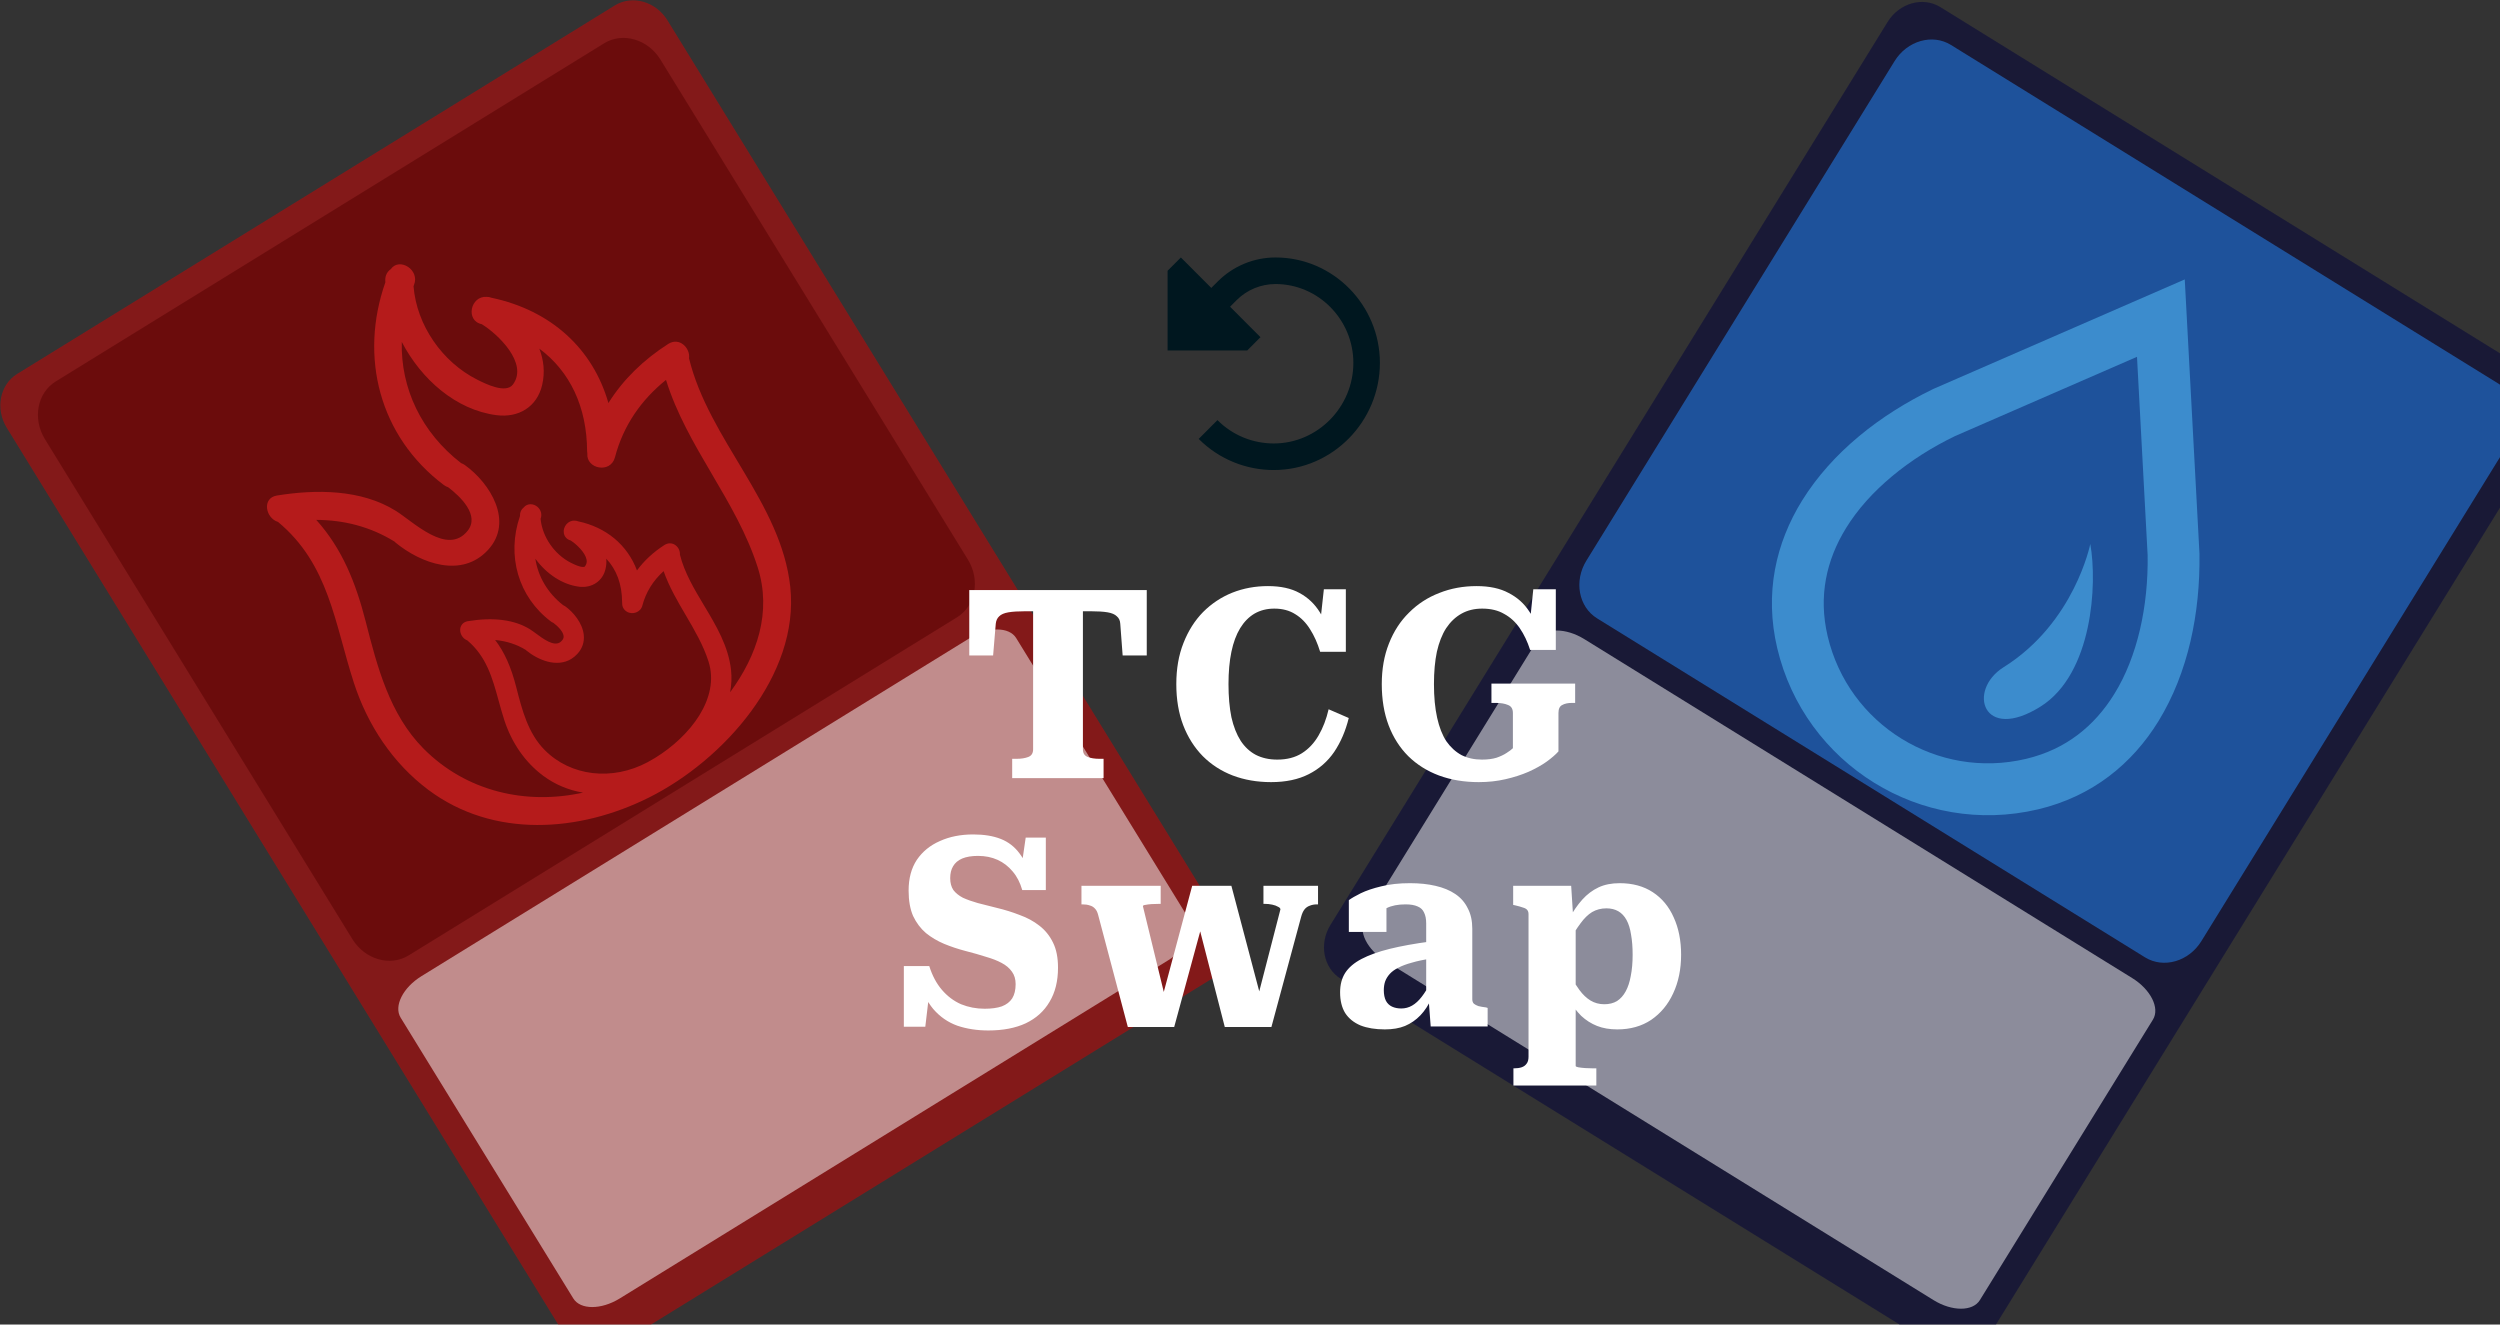 <svg width="151" height="80" viewBox="0 0 151 80" fill="none" xmlns="http://www.w3.org/2000/svg">
<rect x="0" y="0" width="151" height="80" fill="#333333" stroke="none"/>
<g clip-path="url(#clip0_6_106)">
<path opacity="0.5" d="M37.132 0.33L1.038 22.584C-0.015 23.234 -0.296 24.692 0.41 25.841L33.977 80.427C34.684 81.576 36.111 81.981 37.164 81.332L73.258 59.077C74.312 58.428 74.593 56.97 73.886 55.82L40.319 1.234C39.612 0.085 38.186 -0.32 37.132 0.33Z" fill="#D40000"/>
<path opacity="0.5" d="M36.489 2.615L3.366 23.038C2.246 23.729 1.953 25.29 2.712 26.524L21.282 56.722C22.041 57.956 23.564 58.397 24.684 57.706L57.808 37.283C58.928 36.593 59.221 35.032 58.462 33.798L39.892 3.6C39.133 2.365 37.609 1.925 36.489 2.615Z" fill="#550000"/>
<path opacity="0.5" d="M58.579 38.537L25.456 58.96C24.335 59.651 23.773 60.773 24.199 61.466L34.627 78.425C35.054 79.118 36.307 79.12 37.428 78.429L70.551 58.006C71.671 57.315 72.234 56.194 71.808 55.5L61.379 38.542C60.953 37.849 59.699 37.847 58.579 38.537Z" fill="white"/>
<path opacity="0.5" d="M117.197 0.428L153.257 22.737C154.31 23.388 154.589 24.846 153.88 25.994L120.232 80.53C119.523 81.678 118.096 82.081 117.043 81.43L80.983 59.121C79.93 58.47 79.651 57.011 80.36 55.863L114.009 1.328C114.717 0.18 116.144 -0.223 117.197 0.428Z" fill="#01003A"/>
<path opacity="0.5" d="M117.836 2.714L150.929 23.187C152.048 23.88 152.339 25.441 151.578 26.674L132.963 56.844C132.202 58.077 130.678 58.515 129.559 57.823L96.466 37.35C95.347 36.658 95.056 35.097 95.817 33.864L114.432 3.693C115.193 2.46 116.717 2.022 117.836 2.714Z" fill="#258CFF"/>
<path opacity="0.5" d="M95.693 38.603L128.785 59.076C129.905 59.768 130.466 60.891 130.038 61.584L119.584 78.526C119.157 79.219 117.903 79.219 116.784 78.526L83.692 58.054C82.572 57.361 82.011 56.239 82.439 55.546L92.893 38.603C93.32 37.911 94.573 37.911 95.693 38.603Z" fill="white"/>
<g opacity="0.5">
<path d="M40.356 20.777C38.869 21.731 37.641 22.919 36.748 24.345C35.819 21.088 33.307 18.753 29.695 17.987C29.59 17.945 29.488 17.928 29.391 17.932C28.422 17.863 28.092 19.367 29.101 19.581C30.075 20.181 31.914 21.933 30.989 23.215C30.559 23.811 29.282 23.161 28.831 22.935C26.714 21.873 25.164 19.643 24.977 17.287C24.986 17.265 24.992 17.244 25.001 17.222C25.386 16.29 24.113 15.525 23.606 16.255C23.406 16.393 23.265 16.618 23.27 16.933C23.27 16.972 23.276 17.011 23.277 17.05C21.696 21.54 22.898 26.354 26.808 29.295C26.893 29.359 26.98 29.4 27.069 29.429C27.807 29.988 28.992 31.123 28.246 32.059C27.027 33.59 24.977 31.522 23.899 30.851C21.811 29.55 19.081 29.549 16.728 29.93C15.804 30.079 16.037 31.296 16.793 31.524C19.877 34.085 20.21 37.646 21.374 41.24C22.2 43.791 23.724 46.101 25.877 47.71C29.812 50.651 35.006 50.269 39.214 48.162C43.698 45.918 48.302 40.773 47.733 35.457C47.188 30.363 42.825 26.582 41.618 21.648C41.704 21.027 41.04 20.338 40.356 20.777ZM29.906 38.656C30.587 38.716 31.212 38.921 31.754 39.253L31.794 39.29C32.496 39.864 33.628 40.34 34.511 39.796C34.642 39.715 34.765 39.612 34.876 39.491C35.171 39.17 35.303 38.776 35.259 38.351C35.182 37.611 34.606 36.955 34.136 36.619C34.097 36.591 34.056 36.568 34.008 36.548C33.085 35.827 32.498 34.832 32.334 33.744C33.017 34.679 33.978 35.307 34.968 35.436C35.747 35.536 36.406 35.1 36.574 34.362C36.622 34.157 36.636 33.951 36.618 33.745C37.241 34.399 37.57 35.29 37.575 36.354C37.575 36.379 37.577 36.401 37.581 36.428C37.571 36.638 37.672 36.828 37.855 36.941C38.198 37.153 38.69 36.986 38.795 36.586C39.008 35.778 39.44 35.076 40.082 34.496C40.416 35.447 40.925 36.314 41.419 37.156C41.94 38.044 42.48 38.962 42.796 39.958C43.498 42.17 41.687 44.471 39.58 45.77C39.428 45.864 39.275 45.952 39.125 46.032C36.974 47.183 34.471 46.889 32.897 45.3C31.891 44.285 31.53 42.872 31.181 41.505C30.87 40.288 30.47 39.389 29.906 38.656ZM45.768 34.275C46.622 36.963 45.735 39.59 44.099 41.814C44.179 41.376 44.204 40.93 44.156 40.48C44.001 39.035 43.254 37.787 42.531 36.581C41.946 35.606 41.342 34.598 41.067 33.503C41.084 33.273 40.967 33.038 40.77 32.91C40.581 32.786 40.348 32.786 40.137 32.916C40.137 32.916 40.137 32.916 40.137 32.916C39.462 33.349 38.904 33.866 38.473 34.456C37.9 32.921 36.615 31.846 34.915 31.488C34.84 31.458 34.763 31.444 34.706 31.448C34.314 31.421 33.99 31.816 34.056 32.198C34.094 32.421 34.248 32.586 34.471 32.646C34.826 32.872 35.342 33.366 35.428 33.797C35.458 33.95 35.432 34.081 35.323 34.221C35.244 34.27 35.038 34.271 34.493 33.998C33.49 33.495 32.754 32.43 32.651 31.337C32.751 31.079 32.678 30.797 32.463 30.614C32.202 30.391 31.826 30.405 31.632 30.653C31.484 30.767 31.404 30.937 31.408 31.134L31.409 31.163C30.581 33.561 31.31 36.059 33.273 37.535C33.319 37.57 33.369 37.597 33.425 37.619C33.79 37.899 34.014 38.186 34.041 38.408C34.053 38.502 34.029 38.584 33.965 38.664C33.918 38.724 33.866 38.772 33.812 38.805C33.426 39.043 32.818 38.593 32.373 38.264C32.24 38.166 32.118 38.076 32.013 38.011C31.082 37.432 29.819 37.266 28.257 37.519C27.947 37.57 27.76 37.825 27.799 38.128C27.831 38.377 28 38.593 28.225 38.679C29.386 39.657 29.741 40.95 30.117 42.319C30.222 42.699 30.33 43.092 30.457 43.484C30.908 44.877 31.719 46.041 32.801 46.85C33.515 47.383 34.335 47.724 35.215 47.875C31.789 48.629 28.17 47.828 25.576 45.212C23.53 43.147 22.784 40.266 22.087 37.537C21.485 35.18 20.656 33.127 19.102 31.401C20.765 31.406 22.364 31.807 23.832 32.713C23.854 32.735 23.871 32.757 23.896 32.777C25.442 34.041 27.895 34.939 29.48 33.211C31.046 31.502 29.602 29.181 28.074 28.087C28.001 28.035 27.927 28 27.851 27.973C25.452 26.117 24.199 23.46 24.267 20.651C25.439 22.902 27.533 24.757 29.983 25.075C31.321 25.249 32.443 24.578 32.749 23.239C32.926 22.468 32.835 21.733 32.574 21.056C34.421 22.427 35.45 24.568 35.462 27.26C35.462 27.308 35.47 27.35 35.476 27.393C35.396 28.324 36.88 28.62 37.142 27.623C37.651 25.69 38.732 24.152 40.227 22.945C41.485 27.009 44.48 30.22 45.768 34.275Z" fill="#FF2A2A"/>
</g>
<g opacity="0.5">
<path d="M116.745 23.506L116.77 23.493L116.799 23.481L131.959 16.877L132.848 33.439L132.848 33.47C132.895 37.004 132.18 40.614 130.367 43.565C129.587 44.832 128.595 45.971 127.378 46.89C126.163 47.809 124.721 48.502 123.086 48.888L123.086 48.887C119.576 49.717 116.046 49.041 113.203 47.28C110.357 45.522 108.175 42.663 107.345 39.148C106.957 37.511 106.931 35.91 107.207 34.411C107.484 32.908 108.058 31.512 108.839 30.246C110.664 27.301 113.567 25.045 116.745 23.506ZM110.286 34.98C110.088 36.061 110.102 37.199 110.391 38.428C111.025 41.11 112.676 43.269 114.847 44.614C117.02 45.956 119.687 46.469 122.366 45.837C123.593 45.546 124.615 45.049 125.493 44.387C126.369 43.725 127.101 42.893 127.704 41.917C129.105 39.66 129.765 36.602 129.717 33.533L129.075 21.551L118.086 26.338C115.326 27.67 112.892 29.629 111.502 31.894C110.9 32.87 110.485 33.899 110.286 34.98Z" fill="#59C6FF"/>
<path d="M126.253 32.856C126.689 35.262 126.392 40.7 123.254 42.673C119.75 44.877 118.799 41.689 121.022 40.297C125.31 37.611 126.253 32.856 126.253 32.856Z" fill="#59C6FF"/>
</g>
<path d="M75.332 21.168L76.133 20.366L74.296 18.526L74.69 18.131C75.313 17.507 76.159 17.156 77.041 17.156C79.628 17.156 81.743 19.306 81.743 21.917C81.743 24.586 79.58 26.785 76.935 26.785C75.703 26.785 74.474 26.316 73.534 25.375L72.401 26.51C73.653 27.764 75.295 28.39 76.935 28.39C80.485 28.39 83.346 25.452 83.346 21.917C83.346 18.44 80.533 15.551 77.041 15.551C75.734 15.551 74.481 16.071 73.556 16.996L73.162 17.391L71.325 15.551L70.523 16.353V21.168H75.332Z" fill="#00171F"/>
<path d="M62.4 45.256V36.92H61.92C61.504 36.92 61.168 36.941 60.912 36.984C60.656 37.027 60.469 37.107 60.352 37.224C60.235 37.331 60.165 37.48 60.144 37.672L59.984 39.592H58.544V35.64H69.264V39.592H67.808L67.664 37.672C67.653 37.48 67.584 37.331 67.456 37.224C67.339 37.107 67.152 37.027 66.896 36.984C66.64 36.941 66.304 36.92 65.888 36.92H65.408V45.256C65.408 45.491 65.504 45.645 65.696 45.72C65.888 45.795 66.123 45.832 66.4 45.832H66.656V47H61.136V45.832H61.408C61.685 45.832 61.92 45.795 62.112 45.72C62.304 45.645 62.4 45.491 62.4 45.256ZM76.969 36.76C76.521 36.76 76.121 36.861 75.769 37.064C75.428 37.267 75.14 37.56 74.905 37.944C74.671 38.328 74.495 38.803 74.377 39.368C74.26 39.933 74.201 40.584 74.201 41.32C74.201 42.077 74.26 42.744 74.377 43.32C74.505 43.885 74.692 44.36 74.937 44.744C75.183 45.117 75.487 45.4 75.849 45.592C76.223 45.784 76.655 45.88 77.145 45.88C77.732 45.88 78.228 45.752 78.633 45.496C79.039 45.24 79.375 44.883 79.641 44.424C79.908 43.965 80.111 43.437 80.249 42.84L81.465 43.368C81.273 44.147 80.98 44.829 80.585 45.416C80.191 45.992 79.679 46.44 79.049 46.76C78.42 47.08 77.663 47.24 76.777 47.24C75.935 47.24 75.161 47.107 74.457 46.84C73.764 46.573 73.161 46.184 72.649 45.672C72.137 45.149 71.743 44.525 71.465 43.8C71.188 43.075 71.049 42.248 71.049 41.32C71.049 40.392 71.193 39.565 71.481 38.84C71.769 38.104 72.164 37.48 72.665 36.968C73.177 36.456 73.764 36.067 74.425 35.8C75.097 35.533 75.817 35.4 76.585 35.4C77.353 35.4 77.988 35.539 78.489 35.816C79.001 36.093 79.412 36.483 79.721 36.984C80.031 37.485 80.26 38.072 80.409 38.744L79.657 38.376L79.961 35.592H81.289V39.368H79.737C79.577 38.845 79.375 38.392 79.129 38.008C78.884 37.613 78.585 37.309 78.233 37.096C77.881 36.872 77.46 36.76 76.969 36.76ZM94.131 43.064V45.384C93.96 45.576 93.72 45.784 93.411 46.008C93.112 46.221 92.749 46.424 92.323 46.616C91.907 46.797 91.443 46.947 90.931 47.064C90.429 47.181 89.891 47.24 89.315 47.24C88.44 47.24 87.64 47.107 86.915 46.84C86.2 46.573 85.581 46.184 85.059 45.672C84.547 45.16 84.152 44.541 83.875 43.816C83.597 43.08 83.459 42.248 83.459 41.32C83.459 40.413 83.603 39.597 83.891 38.872C84.179 38.136 84.584 37.512 85.107 37C85.629 36.477 86.237 36.083 86.931 35.816C87.624 35.539 88.376 35.4 89.187 35.4C89.965 35.4 90.611 35.539 91.123 35.816C91.645 36.083 92.061 36.456 92.371 36.936C92.691 37.416 92.931 37.981 93.091 38.632L92.339 38.248L92.611 35.592H93.971V39.256H92.419C92.259 38.755 92.051 38.317 91.795 37.944C91.539 37.571 91.224 37.283 90.851 37.08C90.488 36.867 90.045 36.76 89.523 36.76C89.053 36.76 88.637 36.861 88.275 37.064C87.912 37.267 87.603 37.56 87.347 37.944C87.101 38.328 86.915 38.803 86.787 39.368C86.669 39.933 86.611 40.584 86.611 41.32C86.611 42.099 86.675 42.776 86.803 43.352C86.931 43.928 87.117 44.403 87.363 44.776C87.619 45.139 87.923 45.416 88.275 45.608C88.637 45.789 89.048 45.88 89.507 45.88C89.848 45.88 90.141 45.843 90.387 45.768C90.632 45.683 90.835 45.587 90.995 45.48C91.165 45.373 91.293 45.277 91.379 45.192V43.064C91.379 42.819 91.283 42.659 91.091 42.584C90.899 42.499 90.653 42.456 90.355 42.456H90.083V41.288H95.139V42.456H94.947C94.701 42.456 94.504 42.499 94.355 42.584C94.205 42.659 94.131 42.819 94.131 43.064Z" fill="white"/>
<path d="M59.472 60.928C59.888 60.928 60.235 60.88 60.512 60.784C60.789 60.677 60.997 60.517 61.136 60.304C61.275 60.08 61.344 59.792 61.344 59.44C61.344 59.141 61.269 58.891 61.12 58.688C60.971 58.475 60.763 58.299 60.496 58.16C60.24 58.021 59.925 57.899 59.552 57.792C59.189 57.675 58.779 57.557 58.32 57.44C57.872 57.323 57.44 57.179 57.024 57.008C56.619 56.837 56.251 56.619 55.92 56.352C55.6 56.075 55.344 55.733 55.152 55.328C54.971 54.912 54.88 54.4 54.88 53.792C54.88 53.056 55.045 52.437 55.376 51.936C55.717 51.435 56.181 51.056 56.768 50.8C57.355 50.533 58.027 50.4 58.784 50.4C59.435 50.4 59.989 50.491 60.448 50.672C60.907 50.853 61.285 51.147 61.584 51.552C61.893 51.957 62.139 52.501 62.32 53.184L61.632 52.8L61.952 50.592H63.168V53.76H61.744C61.616 53.312 61.424 52.939 61.168 52.64C60.912 52.331 60.608 52.096 60.256 51.936C59.904 51.776 59.509 51.696 59.072 51.696C58.688 51.696 58.368 51.749 58.112 51.856C57.867 51.963 57.685 52.117 57.568 52.32C57.451 52.512 57.392 52.752 57.392 53.04C57.392 53.328 57.456 53.568 57.584 53.76C57.723 53.941 57.915 54.096 58.16 54.224C58.416 54.341 58.715 54.448 59.056 54.544C59.408 54.629 59.787 54.725 60.192 54.832C60.683 54.949 61.147 55.093 61.584 55.264C62.032 55.424 62.427 55.637 62.768 55.904C63.12 56.171 63.397 56.512 63.6 56.928C63.803 57.333 63.904 57.84 63.904 58.448C63.904 59.259 63.733 59.947 63.392 60.512C63.061 61.077 62.581 61.509 61.952 61.808C61.333 62.096 60.581 62.24 59.696 62.24C59.013 62.24 58.389 62.144 57.824 61.952C57.259 61.749 56.773 61.413 56.368 60.944C55.973 60.475 55.675 59.84 55.472 59.04L56.192 59.44L55.888 62.016H54.592V58.352H56.128C56.309 58.928 56.565 59.408 56.896 59.792C57.227 60.176 57.611 60.464 58.048 60.656C58.496 60.837 58.971 60.928 59.472 60.928ZM72.68 55.568L70.921 62.032H68.121L66.329 55.264C66.286 55.093 66.222 54.965 66.136 54.88C66.051 54.784 65.945 54.72 65.817 54.688C65.699 54.645 65.555 54.624 65.385 54.624H65.32V53.504H70.105V54.592H70.056C69.875 54.592 69.704 54.597 69.544 54.608C69.395 54.619 69.272 54.635 69.177 54.656C69.081 54.667 69.032 54.693 69.032 54.736L70.489 60.72L70.025 60.912L72.008 53.504H74.376L76.281 60.72L75.8 60.88L77.337 54.928C77.337 54.864 77.288 54.811 77.192 54.768C77.107 54.715 76.99 54.672 76.841 54.64C76.702 54.608 76.542 54.592 76.361 54.592H76.312V53.504H79.609V54.624H79.544C79.385 54.624 79.24 54.651 79.112 54.704C78.984 54.747 78.878 54.821 78.793 54.928C78.707 55.035 78.638 55.189 78.585 55.392L76.793 62.032H73.977L72.296 55.488L72.68 55.568ZM86.414 56.864V57.904C85.977 57.968 85.598 58.048 85.278 58.144C84.958 58.229 84.686 58.331 84.462 58.448C84.249 58.555 84.078 58.677 83.95 58.816C83.822 58.955 83.726 59.109 83.662 59.28C83.609 59.44 83.582 59.616 83.582 59.808C83.582 60.064 83.625 60.277 83.71 60.448C83.796 60.608 83.918 60.725 84.078 60.8C84.238 60.875 84.425 60.912 84.638 60.912C84.873 60.912 85.092 60.853 85.294 60.736C85.497 60.619 85.689 60.443 85.87 60.208C86.062 59.963 86.244 59.664 86.414 59.312L86.478 60.272C86.286 60.699 86.057 61.051 85.79 61.328C85.524 61.605 85.214 61.819 84.862 61.968C84.521 62.107 84.116 62.176 83.646 62.176C83.07 62.176 82.58 62.096 82.174 61.936C81.769 61.765 81.46 61.515 81.246 61.184C81.044 60.853 80.942 60.437 80.942 59.936C80.942 59.477 81.044 59.088 81.246 58.768C81.46 58.437 81.79 58.155 82.238 57.92C82.686 57.685 83.252 57.483 83.934 57.312C84.628 57.141 85.454 56.992 86.414 56.864ZM86.414 62L86.286 60.304L86.142 60.32V55.776C86.142 55.509 86.1 55.291 86.014 55.12C85.94 54.949 85.812 54.827 85.63 54.752C85.449 54.667 85.204 54.624 84.894 54.624C84.436 54.624 84.057 54.699 83.758 54.848C83.46 54.987 83.246 55.152 83.118 55.344C83.033 55.269 82.985 55.189 82.974 55.104C82.964 55.008 82.985 54.917 83.038 54.832C83.102 54.747 83.193 54.672 83.31 54.608C83.428 54.544 83.572 54.507 83.742 54.496V56.288H81.47V54.368C81.63 54.251 81.87 54.112 82.19 53.952C82.521 53.792 82.932 53.653 83.422 53.536C83.924 53.408 84.505 53.344 85.166 53.344C85.732 53.344 86.244 53.397 86.702 53.504C87.172 53.611 87.572 53.776 87.902 54C88.233 54.224 88.484 54.512 88.654 54.864C88.836 55.205 88.926 55.616 88.926 56.096V60.352C88.926 60.469 88.958 60.56 89.022 60.624C89.086 60.677 89.177 60.725 89.294 60.768C89.422 60.8 89.577 60.827 89.758 60.848L89.854 60.88V62H86.414ZM96.419 65.568H91.411V64.528H91.443C91.625 64.528 91.779 64.507 91.907 64.464C92.035 64.421 92.137 64.347 92.211 64.24C92.286 64.144 92.323 64.005 92.323 63.824V55.216C92.323 55.109 92.297 55.024 92.243 54.96C92.19 54.896 92.105 54.848 91.987 54.816C91.87 54.773 91.721 54.731 91.539 54.688L91.395 54.656V53.504H94.899L95.043 55.76L95.171 55.792V64.384C95.171 64.416 95.225 64.443 95.331 64.464C95.449 64.485 95.587 64.501 95.747 64.512C95.907 64.523 96.062 64.528 96.211 64.528H96.419V65.568ZM97.683 62.176C97.225 62.176 96.819 62.107 96.467 61.968C96.115 61.829 95.795 61.627 95.507 61.36C95.23 61.083 94.979 60.752 94.755 60.368V58.8C94.979 59.184 95.193 59.515 95.395 59.792C95.598 60.069 95.822 60.283 96.067 60.432C96.313 60.581 96.59 60.656 96.899 60.656C97.198 60.656 97.454 60.592 97.667 60.464C97.881 60.325 98.057 60.128 98.195 59.872C98.334 59.616 98.435 59.307 98.499 58.944C98.574 58.571 98.611 58.144 98.611 57.664C98.611 57.205 98.579 56.8 98.515 56.448C98.462 56.096 98.371 55.803 98.243 55.568C98.115 55.333 97.95 55.157 97.747 55.04C97.545 54.923 97.305 54.864 97.027 54.864C96.707 54.864 96.419 54.939 96.163 55.088C95.918 55.237 95.683 55.467 95.459 55.776C95.235 56.075 95.001 56.448 94.755 56.896V55.52C95.011 55.051 95.283 54.656 95.571 54.336C95.859 54.016 96.185 53.771 96.547 53.6C96.91 53.429 97.337 53.344 97.827 53.344C98.606 53.344 99.273 53.525 99.827 53.888C100.382 54.251 100.803 54.757 101.091 55.408C101.39 56.059 101.539 56.811 101.539 57.664C101.539 58.539 101.379 59.317 101.059 60C100.75 60.672 100.307 61.205 99.731 61.6C99.155 61.984 98.473 62.176 97.683 62.176Z" fill="white"/>
</g>
<defs>
<clipPath id="clip0_6_106">
<rect width="151" height="80" fill="white"/>
</clipPath>
</defs>
</svg>
